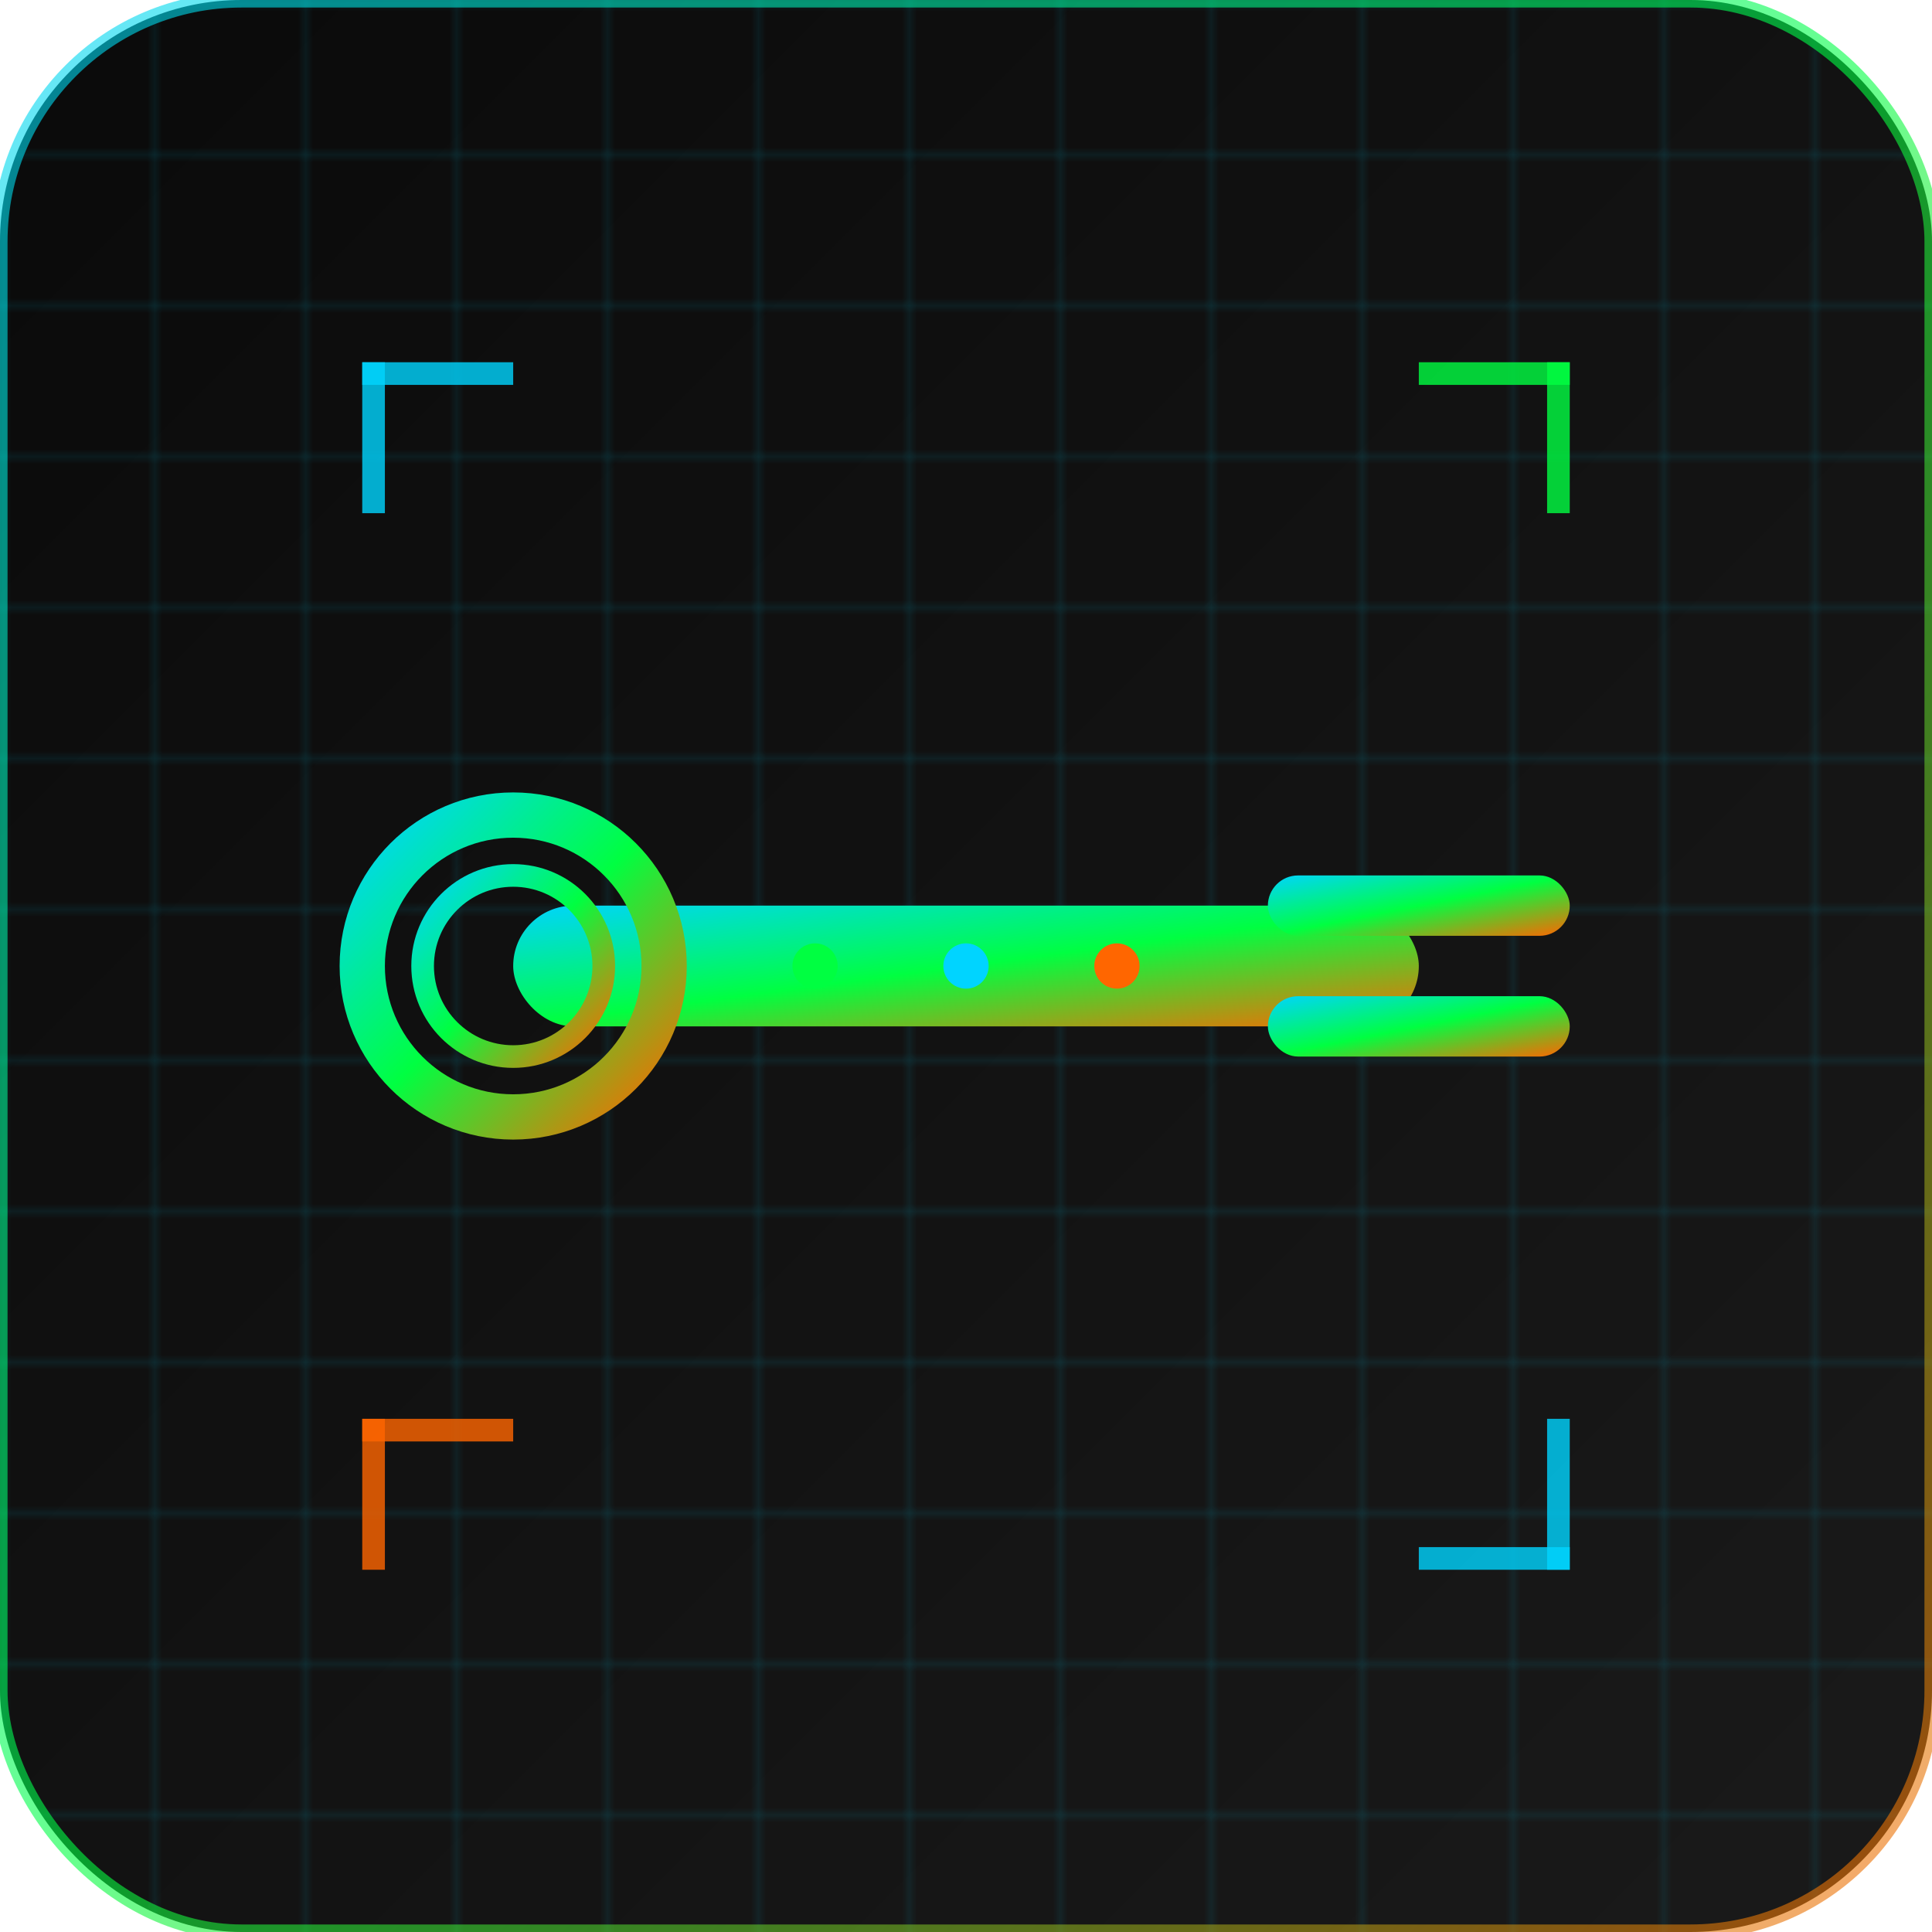 <svg width="256" height="256" viewBox="0 0 256 256" xmlns="http://www.w3.org/2000/svg">
  <defs>
    <linearGradient id="bgGradient" x1="0%" y1="0%" x2="100%" y2="100%">
      <stop offset="0%" style="stop-color:#0a0a0a;stop-opacity:1" />
      <stop offset="100%" style="stop-color:#1a1a1a;stop-opacity:1" />
    </linearGradient>
    <linearGradient id="iconGradient" x1="0%" y1="0%" x2="100%" y2="100%">
      <stop offset="0%" style="stop-color:#00d4ff;stop-opacity:1" />
      <stop offset="50%" style="stop-color:#00ff41;stop-opacity:1" />
      <stop offset="100%" style="stop-color:#ff6600;stop-opacity:1" />
    </linearGradient>
  </defs>
  
  <!-- Background -->
  <rect width="256" height="256" fill="url(#bgGradient)" rx="32"/>
  
  <!-- Grid Pattern -->
  <defs>
    <pattern id="grid" width="20" height="20" patternUnits="userSpaceOnUse">
      <path d="M 20 0 L 0 0 0 20" fill="none" stroke="#00d4ff" stroke-width="0.5" opacity="0.3"/>
    </pattern>
  </defs>
  <rect width="256" height="256" fill="url(#grid)" rx="32"/>
  
  <!-- Main Icon - Wrench/Tool -->
  <g transform="translate(128, 128)">
    <!-- Wrench Body -->
    <rect x="-60" y="-8" width="120" height="16" fill="url(#iconGradient)" rx="8"/>
    
    <!-- Wrench Head -->
    <circle cx="-60" cy="0" r="20" fill="none" stroke="url(#iconGradient)" stroke-width="6"/>
    <circle cx="-60" cy="0" r="12" fill="none" stroke="url(#iconGradient)" stroke-width="3"/>
    
    <!-- Wrench Jaw -->
    <rect x="40" y="-12" width="40" height="8" fill="url(#iconGradient)" rx="4"/>
    <rect x="40" y="4" width="40" height="8" fill="url(#iconGradient)" rx="4"/>
    
    <!-- Tech Elements -->
    <circle cx="-20" cy="0" r="3" fill="#00ff41"/>
    <circle cx="0" cy="0" r="3" fill="#00d4ff"/>
    <circle cx="20" cy="0" r="3" fill="#ff6600"/>
    
    <!-- Corner Accents -->
    <rect x="-80" y="-80" width="20" height="3" fill="#00d4ff" opacity="0.8"/>
    <rect x="-80" y="-80" width="3" height="20" fill="#00d4ff" opacity="0.8"/>
    
    <rect x="60" y="-80" width="20" height="3" fill="#00ff41" opacity="0.8"/>
    <rect x="77" y="-80" width="3" height="20" fill="#00ff41" opacity="0.8"/>
    
    <rect x="-80" y="60" width="20" height="3" fill="#ff6600" opacity="0.8"/>
    <rect x="-80" y="60" width="3" height="20" fill="#ff6600" opacity="0.8"/>
    
    <rect x="60" y="77" width="20" height="3" fill="#00d4ff" opacity="0.8"/>
    <rect x="77" y="60" width="3" height="20" fill="#00d4ff" opacity="0.8"/>
  </g>
  
  <!-- Glow Effect -->
  <rect width="256" height="256" fill="none" stroke="url(#iconGradient)" stroke-width="2" rx="32" opacity="0.6"/>
</svg> 